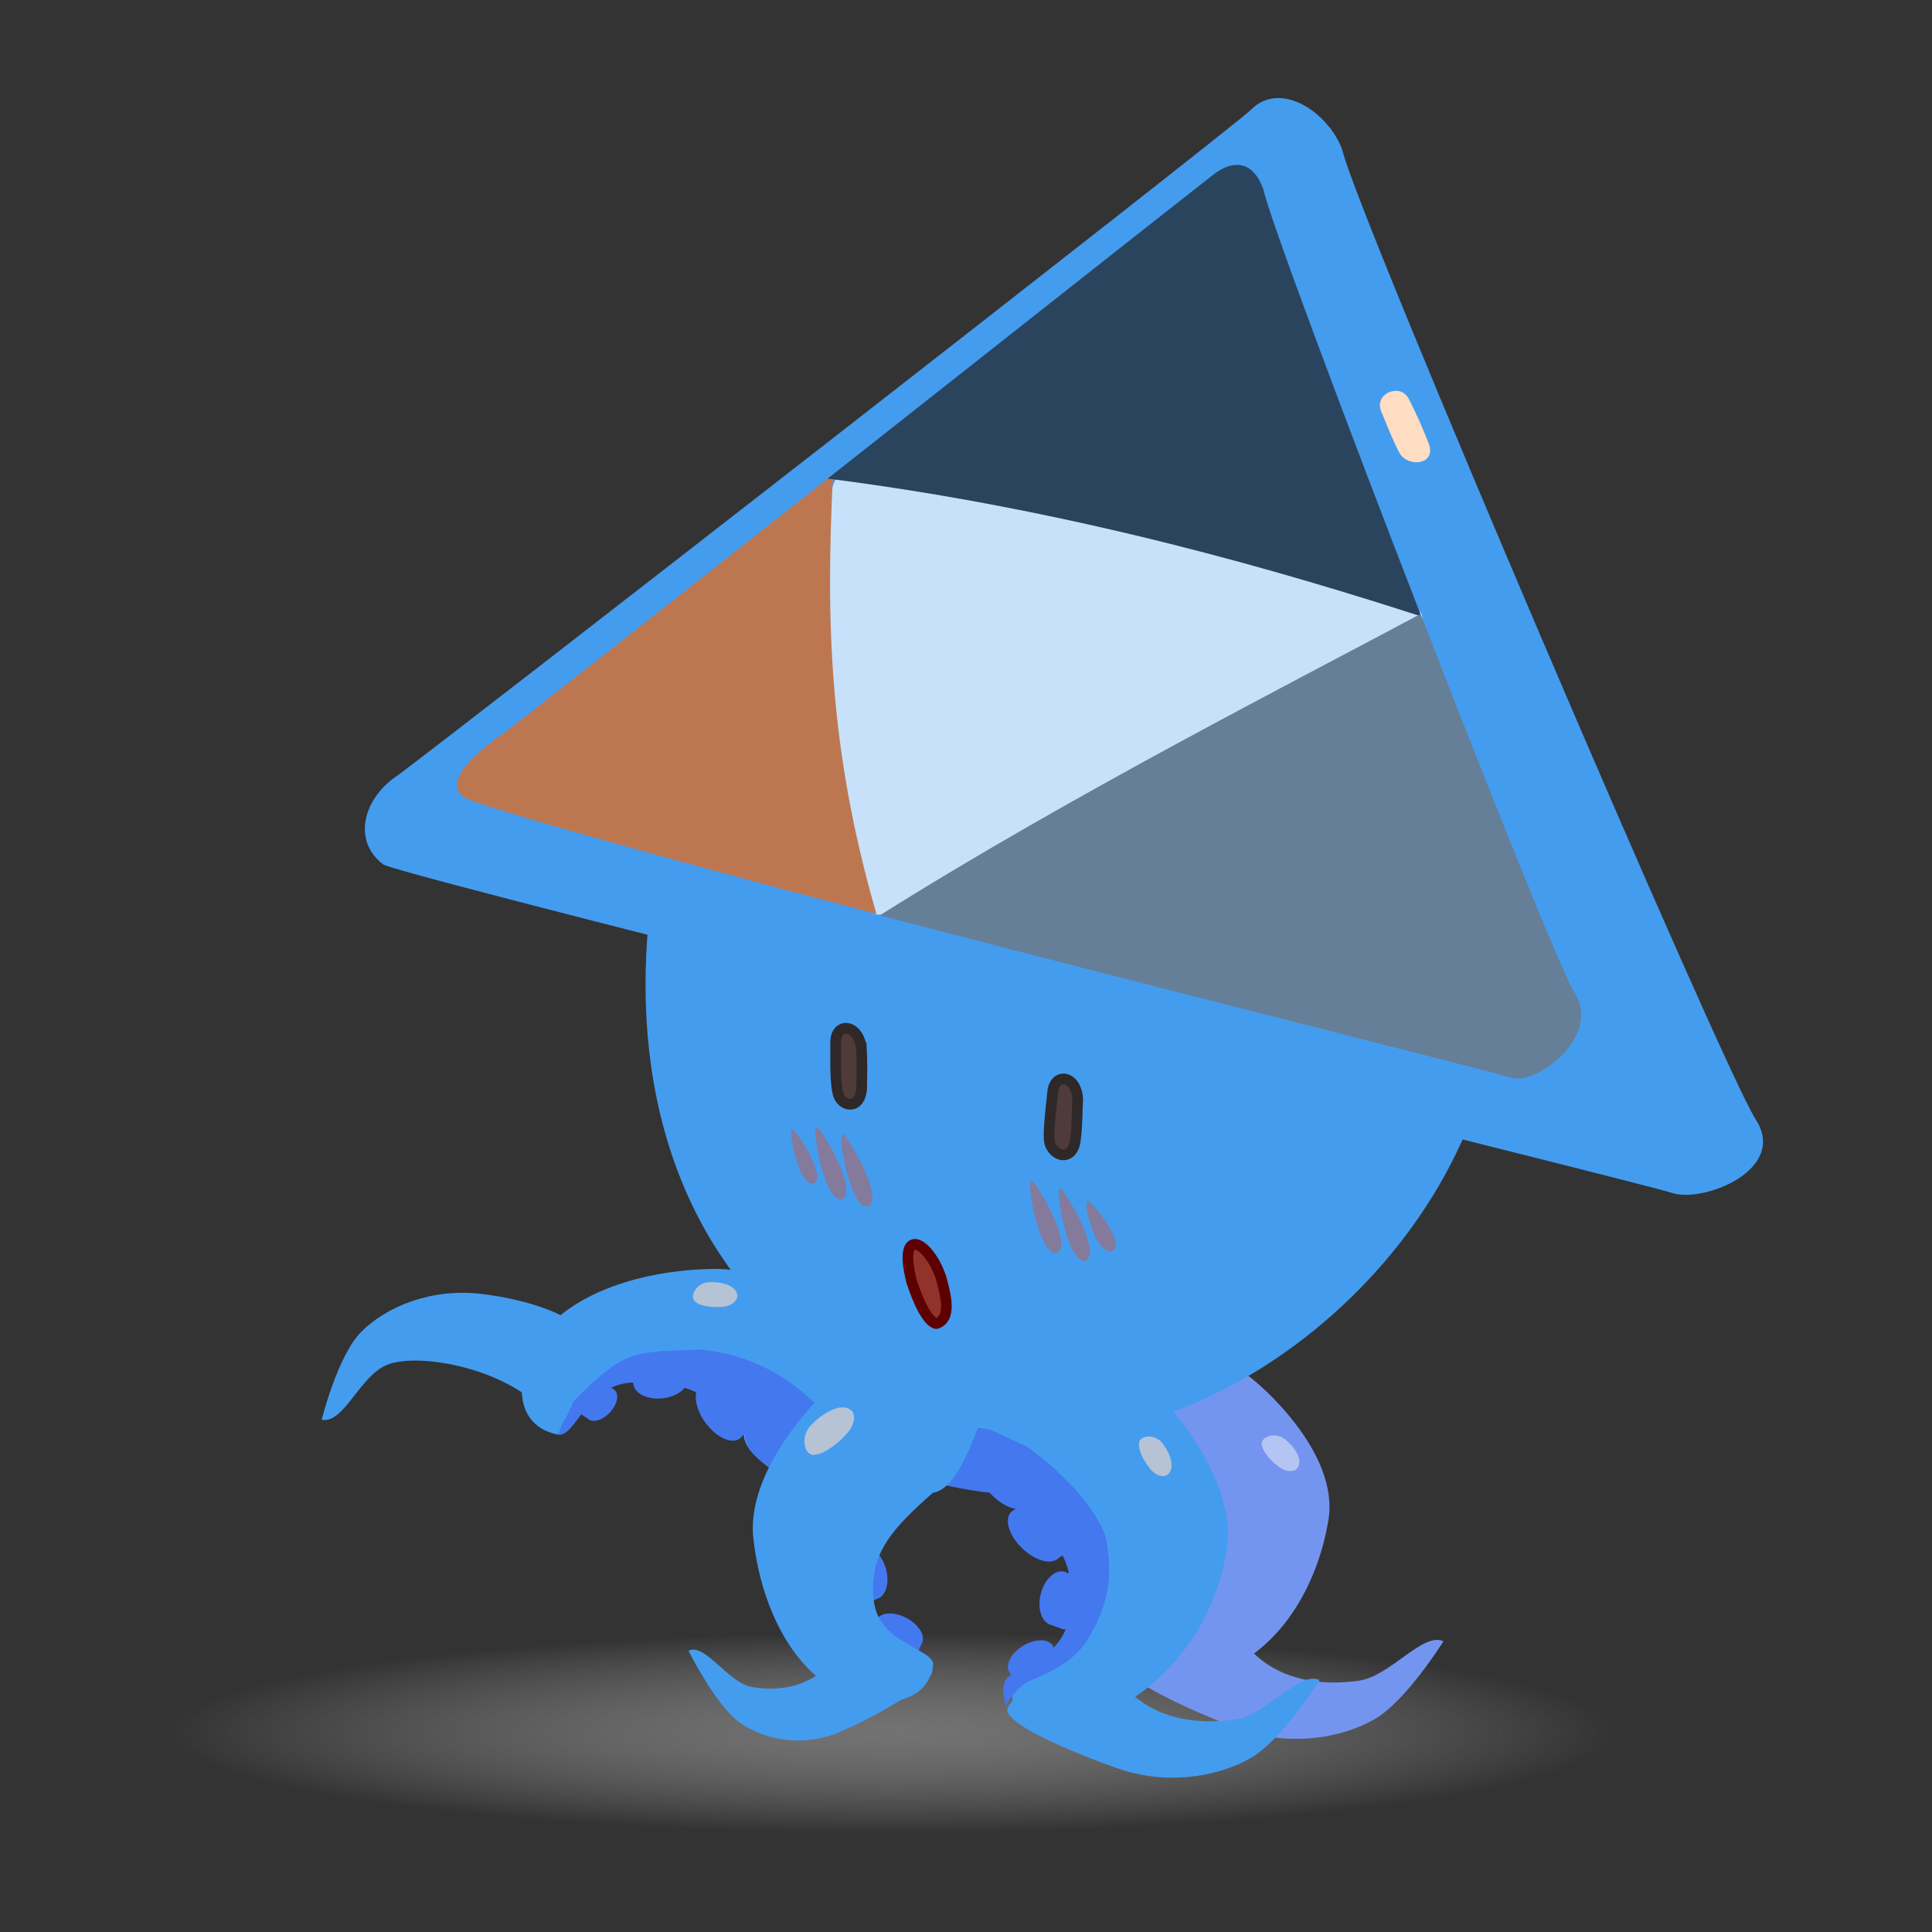 <?xml version="1.0" encoding="UTF-8" standalone="no"?>
<svg
   xmlns:dc="http://purl.org/dc/elements/1.1/"
   xmlns:cc="http://creativecommons.org/ns#"
   xmlns:rdf="http://www.w3.org/1999/02/22-rdf-syntax-ns#"
   xmlns:svg="http://www.w3.org/2000/svg"
   xmlns="http://www.w3.org/2000/svg"
   xmlns:xlink="http://www.w3.org/1999/xlink"
   xmlns:sodipodi="http://sodipodi.sourceforge.net/DTD/sodipodi-0.dtd"
   xmlns:inkscape="http://www.inkscape.org/namespaces/inkscape"
   width="250"
   height="250"
   viewBox="0 0 66.146 66.146"
   version="1.1"
   id="svg1435"
   inkscape:version="1.0.2 (e86c870879, 2021-01-15)"
   sodipodi:docname="8.svg">
  <rect x="0" y="0" width="66.146" height="66.146" fill="#333333" stroke="none"/>
  <defs
     id="defs1429">
    <radialGradient
       inkscape:collect="always"
       xlink:href="#linearGradient1738"
       id="radialGradient1740"
       cx="56.456"
       cy="167.686"
       fx="56.456"
       fy="167.686"
       r="20.58"
       gradientTransform="matrix(1.203,0,0,0.167,-59.06,27.674)"
       gradientUnits="userSpaceOnUse" />
    <linearGradient
       inkscape:collect="always"
       id="linearGradient1738">
      <stop
         style="stop-color:#838383;stop-opacity:1"
         offset="0"
         id="stop1734" />
      <stop
         style="stop-color:#bfbfbf;stop-opacity:0"
         offset="1"
         id="stop1736" />
    </linearGradient>
  </defs>
  <sodipodi:namedview
     id="base"
     pagecolor="#ffffff"
     bordercolor="#666666"
     borderopacity="1.0"
     inkscape:pageopacity="0.0"
     inkscape:pageshadow="2"
     inkscape:zoom="1.979899"
     inkscape:cx="198.59903"
     inkscape:cy="135.78261"
     inkscape:document-units="mm"
     inkscape:current-layer="layer1"
     inkscape:document-rotation="0"
     showgrid="false"
     units="px"
     fit-margin-top="0"
     fit-margin-left="0"
     fit-margin-right="0"
     fit-margin-bottom="0"
     inkscape:window-width="1851"
     inkscape:window-height="1016"
     inkscape:window-x="0"
     inkscape:window-y="1077"
     inkscape:window-maximized="1" />
  <g
     inkscape:label="Calque 1"
     inkscape:groupmode="layer"
     id="layer1"
     transform="translate(46.223,6.497)">
    <g
       id="g3736"
       transform="matrix(-1,0,0,1,-6.828,-2.853)">
      <ellipse
         style="color:#000000;clip-rule:nonzero;display:inline;overflow:visible;visibility:visible;opacity:0.789;isolation:auto;mix-blend-mode:normal;color-interpolation:sRGB;color-interpolation-filters:linearRGB;solid-color:#000000;solid-opacity:1;vector-effect:none;fill:url(#radialGradient1740);fill-opacity:1;fill-rule:nonzero;stroke:none;stroke-width:0.265px;stroke-linecap:butt;stroke-linejoin:miter;stroke-miterlimit:4;stroke-dasharray:none;stroke-dashoffset:0;stroke-opacity:1;marker:none;paint-order:markers stroke fill;color-rendering:auto;image-rendering:auto;shape-rendering:auto;text-rendering:auto;enable-background:accumulate"
         id="path1732"
         cx="8.855"
         cy="55.705"
         rx="24.757"
         ry="3.44" />
      <path
         style="vector-effect:none;fill:#7495ef;fill-opacity:1;fill-rule:evenodd;stroke:none;stroke-width:0.2;stroke-linecap:butt;stroke-linejoin:miter;stroke-miterlimit:4;stroke-dasharray:none;stroke-dashoffset:0;stroke-opacity:1"
         d="m -10.026,52.548 c 0.722,-0.325 1.8,1.189 2.893,1.349 1.093,0.161 2.966,0.128 4.051,-1.476 1.085,-1.603 3.926,0.312 4.103,0.822 0.178,0.51 -2.501,1.75 -4.134,2.328 -1.633,0.578 -3.373,0.313 -4.535,-0.343 -1.091,-0.616 -2.378,-2.681 -2.378,-2.681 z"
         id="path1043"
         inkscape:connector-curvature="0"
         sodipodi:nodetypes="ccsccsc" />
      <path
         style="vector-effect:none;fill:#4478ef;fill-opacity:1;fill-rule:evenodd;stroke:none;stroke-width:0.2;stroke-linecap:butt;stroke-linejoin:miter;stroke-miterlimit:4;stroke-dasharray:none;stroke-dashoffset:0;stroke-opacity:1"
         d="m -3.335,42.522 c -0.361,1.185 5.076,5.481 9.161,4.902 4.085,-0.579 6.131,-2.419 6.756,-3.197 0.626,-0.778 1.299,-3.725 1.373,-4.609 0.074,-0.884 -6.385,-0.558 -8.757,-0.057 -2.373,0.501 -6.588,1.384 -8.533,2.962 z"
         id="path1090"
         inkscape:connector-curvature="0"
         sodipodi:nodetypes="ccccsc" />
      <path
         style="vector-effect:none;fill:#7495ef;fill-opacity:1;fill-rule:evenodd;stroke:none;stroke-width:0.2;stroke-linecap:butt;stroke-linejoin:miter;stroke-miterlimit:4;stroke-dasharray:none;stroke-dashoffset:0;stroke-opacity:1"
         d="m -0.158,47.141 c 0.836,-0.071 1.509,-1.482 1.695,-1.939 0.186,-0.457 -1.49,-1.944 -1.793,-2.116 -0.303,-0.172 -2.769,0.168 -3.081,0.372 -0.312,0.204 -3.133,2.586 -2.75,4.932 0.384,2.346 1.706,4.436 3.621,5.169 0.908,0.348 2.939,0.53 3.125,-0.89 0.071,-0.541 -1.983,-0.716 -2.245,-2.117 -0.295,-1.573 0.029,-2.31 1.429,-3.411 z"
         id="path996-7"
         inkscape:connector-curvature="0"
         sodipodi:nodetypes="ccccssssc" />
      <path
         style="color:#000000;clip-rule:nonzero;display:inline;overflow:visible;visibility:visible;isolation:auto;mix-blend-mode:normal;color-interpolation:sRGB;color-interpolation-filters:linearRGB;solid-color:#000000;solid-opacity:1;vector-effect:none;fill:#449cef;fill-opacity:1;fill-rule:nonzero;stroke:none;stroke-width:0.2;stroke-linecap:butt;stroke-linejoin:miter;stroke-miterlimit:4;stroke-dasharray:none;stroke-dashoffset:0;stroke-opacity:1;marker:none;paint-order:markers stroke fill;color-rendering:auto;image-rendering:auto;shape-rendering:auto;text-rendering:auto;enable-background:accumulate"
         d="m 16.753,25.026 c 2.32,11.268 -3.095,18.714 -11.26,20.321 -7.243,1.426 -16.612,-5.822 -17.391,-14.565 -0.614,-6.884 3.899,-12.105 12.114,-13.39 8.002,-1.252 15.512,2.65 16.538,7.634 z"
         id="path865"
         inkscape:connector-curvature="0"
         sodipodi:nodetypes="sssss" />
      <path
         style="fill:#449cef;fill-opacity:1;fill-rule:evenodd;stroke:none;stroke-width:0.2;stroke-linecap:butt;stroke-linejoin:miter;stroke-miterlimit:4;stroke-dasharray:none;stroke-opacity:1"
         d="m -6.564,1.491 c 0.457,-1.261 2.105,-2.41 3.128,-1.38 0.605,0.61 28.449,22.272 29.261,22.823 1.113,0.755 1.531,2.201 0.443,3.023 -1.153,0.558 -43.048,10.874 -44.108,11.239 -1.06,0.365 -3.999,-0.786 -2.873,-2.519 1.126,-1.733 13.711,-31.142 14.15,-33.186 z"
         id="path863"
         inkscape:connector-curvature="0"
         sodipodi:nodetypes="csscscc" />
      <path
         style="fill:#4e3b3a;fill-opacity:1;fill-rule:evenodd;stroke:#2f2828;stroke-width:0.365;stroke-linecap:butt;stroke-linejoin:miter;stroke-miterlimit:4;stroke-dasharray:none;stroke-opacity:1"
         d="m 2.498,34.011 c 0.025,-0.836 0.785,-0.958 0.856,-0.273 0.07,0.685 0.136,1.197 0.123,1.592 -0.02,0.61 -0.825,0.879 -0.905,0.015 -0.058,-0.455 -0.05,-0.874 -0.074,-1.334 z"
         id="path867"
         inkscape:connector-curvature="0"
         sodipodi:nodetypes="ccsccc" />
      <path
         style="vector-effect:none;fill:#4e3b3a;fill-opacity:1;fill-rule:evenodd;stroke:#2f2828;stroke-width:0.365;stroke-linecap:butt;stroke-linejoin:miter;stroke-miterlimit:4;stroke-dasharray:none;stroke-dashoffset:0;stroke-opacity:1"
         d="m 9.905,32.223 c 0.113,-0.828 0.882,-0.87 0.88,-0.181 -0.002,0.689 0.019,1.405 -0.09,1.785 -0.128,0.446 -0.814,0.549 -0.802,-0.318 -0.01,-0.458 -0.012,-0.825 0.012,-1.286 z"
         id="path867-6"
         inkscape:connector-curvature="0"
         sodipodi:nodetypes="ccsccc" />
      <path
         style="vector-effect:none;fill:#91332b;fill-opacity:1;fill-rule:evenodd;stroke:#5d0000;stroke-width:0.365;stroke-linecap:round;stroke-linejoin:bevel;stroke-miterlimit:4;stroke-dasharray:none;stroke-dashoffset:0;stroke-opacity:1"
         d="M 7.324,41.67 C 6.82,41.487 7,40.746 7.171,40.119 7.589,38.845 8.677,38.277 8.185,40.228 7.686,41.744 7.324,41.67 7.324,41.67 Z"
         id="path991"
         inkscape:connector-curvature="0"
         sodipodi:nodetypes="cccc"
         inkscape:transform-center-x="1.4546864"
         inkscape:transform-center-y="0.24192002" />
      <path
         style="vector-effect:none;fill:#449cef;fill-opacity:1;fill-rule:evenodd;stroke:none;stroke-width:0.2;stroke-linecap:butt;stroke-linejoin:miter;stroke-miterlimit:4;stroke-dasharray:none;stroke-dashoffset:0;stroke-opacity:1"
         d="m 4.452,48.006 c 0.93,-0.066 1.693,-1.661 1.905,-2.178 0.212,-0.517 -1.638,-2.243 -1.974,-2.445 -0.335,-0.201 -3.71,-0.069 -4.059,0.158 -0.349,0.227 -3.336,3.169 -2.933,5.849 0.403,2.68 2.168,4.808 4.29,5.679 1.007,0.413 2.853,0.913 3.074,-0.702 0.084,-0.616 -1.648,-0.899 -1.926,-2.499 -0.312,-1.798 0.056,-2.632 1.623,-3.861 z"
         id="path996"
         inkscape:connector-curvature="0"
         sodipodi:nodetypes="ccccssssc" />
      <path
         style="vector-effect:none;fill:#449cef;fill-opacity:1;fill-rule:evenodd;stroke:none;stroke-width:0.2;stroke-linecap:butt;stroke-linejoin:miter;stroke-miterlimit:4;stroke-dasharray:none;stroke-dashoffset:0;stroke-opacity:1"
         d="m 13.933,45.472 c -0.019,0.785 -1.591,1.604 -2.102,1.841 -0.511,0.236 -2.345,-1.112 -2.565,-1.37 -0.22,-0.257 -0.013,-2.591 0.198,-2.909 0.212,-0.318 2.739,-3.264 5.463,-3.234 2.724,0.031 5.225,0.968 6.21,2.641 0.467,0.794 0.827,2.652 -0.791,3.021 -0.617,0.141 -0.971,-1.739 -2.6,-1.789 -1.83,-0.055 -2.653,0.348 -3.814,1.798 z"
         id="path996-7-0-9"
         inkscape:connector-curvature="0"
         sodipodi:nodetypes="ccccssssc" />
      <path
         style="vector-effect:none;fill:#449cef;fill-opacity:1;fill-rule:evenodd;stroke:none;stroke-width:0.2;stroke-linecap:butt;stroke-linejoin:miter;stroke-miterlimit:4;stroke-dasharray:none;stroke-dashoffset:0;stroke-opacity:1"
         d="m 28.381,44.965 c -0.765,0.148 -1.288,-1.498 -2.244,-1.884 -0.956,-0.386 -3.546,0.005 -5.039,1.269 -1.493,1.264 -1.493,-1.863 -1.499,-2.378 -0.006,-0.514 1.676,-1.133 3.357,-1.321 1.681,-0.188 3.2,0.434 4.066,1.297 0.813,0.81 1.359,3.016 1.359,3.016 z"
         id="path1043-3"
         inkscape:connector-curvature="0"
         sodipodi:nodetypes="ccsccsc" />
      <path
         style="vector-effect:none;fill:#449cef;fill-opacity:1;fill-rule:evenodd;stroke:none;stroke-width:0.2;stroke-linecap:butt;stroke-linejoin:miter;stroke-miterlimit:4;stroke-dasharray:none;stroke-dashoffset:0;stroke-opacity:1"
         d="m -5.784,53.877 c 0.722,-0.325 1.8,1.189 2.893,1.349 1.093,0.161 2.966,0.128 4.051,-1.476 1.085,-1.603 3.56,0.579 3.737,1.089 0.178,0.51 -2.135,1.483 -3.768,2.061 -1.633,0.578 -3.373,0.313 -4.535,-0.343 -1.091,-0.616 -2.378,-2.681 -2.378,-2.681 z"
         id="path1043-6"
         inkscape:connector-curvature="0"
         sodipodi:nodetypes="ccsccsc" />
      <path
         style="vector-effect:none;fill:#449cef;fill-opacity:1;fill-rule:evenodd;stroke:none;stroke-width:0.2;stroke-linecap:butt;stroke-linejoin:miter;stroke-miterlimit:4;stroke-dasharray:none;stroke-dashoffset:0;stroke-opacity:1"
         d="m 15.822,52.877 c -0.55,-0.3 -1.346,1.091 -2.17,1.237 -0.825,0.146 -2.242,0.113 -3.083,-1.365 -0.841,-1.478 -2.965,0.281 -3.093,0.75 -0.128,0.469 1.914,1.615 3.156,2.15 1.243,0.535 2.555,0.294 3.425,-0.308 0.817,-0.565 1.764,-2.463 1.764,-2.463 z"
         id="path1043-6-0"
         inkscape:connector-curvature="0"
         sodipodi:nodetypes="ccsccsc" />
      <path
         style="color:#000000;clip-rule:nonzero;display:inline;overflow:visible;visibility:visible;isolation:auto;mix-blend-mode:normal;color-interpolation:sRGB;color-interpolation-filters:linearRGB;solid-color:#000000;solid-opacity:1;vector-effect:none;fill:#4478ef;fill-opacity:1;fill-rule:nonzero;stroke:none;stroke-width:0.2;stroke-linecap:butt;stroke-linejoin:miter;stroke-miterlimit:4;stroke-dasharray:none;stroke-dashoffset:0;stroke-opacity:1;marker:none;paint-order:markers stroke fill;color-rendering:auto;image-rendering:auto;shape-rendering:auto;text-rendering:auto;enable-background:accumulate"
         d="m 8.921,46.785 c -0.094,-0.004 -0.179,0.019 -0.249,0.07 l -0.316,0.231 a 1.132,0.626 47.67 0 0 -0.087,0.046 1.132,0.626 47.67 0 0 0.23,1.232 1.132,0.626 47.67 0 0 1.148,0.533 c 7.56e-4,4.5e-4 0.001,10e-4 0.002,0.002 l 0.011,-0.006 a 1.132,0.626 47.67 0 0 0.078,-0.043 1.132,0.626 47.67 0 0 0.019,-0.016 l 0.349,-0.21 c 0.07,-0.052 0.116,-0.125 0.139,-0.213 0.069,-0.264 -0.064,-0.664 -0.369,-1.019 C 9.573,47.037 9.204,46.797 8.921,46.786 Z m 0.921,2.503 a 0.601,0.94 17.456 0 0 -0.76,0.717 0.601,0.94 17.456 0 0 0.187,1.046 c 4.4e-5,7.1e-4 -1.09e-4,0.001 -6.5e-5,0.002 l 0.011,0.005 a 0.601,0.94 17.456 0 0 0.076,0.037 0.601,0.94 17.456 0 0 0.022,0.006 L 9.734,51.26 c 0.078,0.027 0.161,0.028 0.244,0.007 0.248,-0.065 0.495,-0.333 0.616,-0.703 0.162,-0.493 0.099,-0.98 -0.215,-1.088 l -0.353,-0.124 a 0.601,0.94 17.456 0 0 -0.084,-0.043 0.601,0.94 17.456 0 0 -0.101,-0.021 z m -0.866,2.31 a 0.525,0.873 62.224 0 0 -0.629,0.159 0.525,0.873 62.224 0 0 -0.539,0.793 c -4.89e-4,5.6e-4 -0.001,9.3e-4 -0.002,0.002 l 0.004,0.009 a 0.525,0.873 62.224 0 0 0.028,0.069 0.525,0.873 62.224 0 0 0.011,0.018 l 0.14,0.307 c 0.036,0.063 0.092,0.112 0.161,0.145 0.209,0.101 0.547,0.069 0.865,-0.103 0.424,-0.229 0.691,-0.584 0.548,-0.837 L 9.403,51.875 A 0.525,0.873 62.224 0 0 9.373,51.8 0.525,0.873 62.224 0 0 8.976,51.598 Z"
         id="path1092-6-8"
         inkscape:connector-curvature="0" />
      <path
         style="color:#000000;clip-rule:nonzero;display:inline;overflow:visible;visibility:visible;isolation:auto;mix-blend-mode:normal;color-interpolation:sRGB;color-interpolation-filters:linearRGB;solid-color:#000000;solid-opacity:1;vector-effect:none;fill:#4478ef;fill-opacity:1;fill-rule:nonzero;stroke:none;stroke-width:0.2;stroke-linecap:butt;stroke-linejoin:miter;stroke-miterlimit:4;stroke-dasharray:none;stroke-dashoffset:0;stroke-opacity:1;marker:none;paint-order:markers stroke fill;color-rendering:auto;image-rendering:auto;shape-rendering:auto;text-rendering:auto;enable-background:accumulate"
         d="m 5.498,45.3 -1.284,0.597 c -1.847,1.344 -2.65,2.722 -2.708,3.241 -0.058,0.519 -0.34,1.704 0.577,3.216 0.514,0.98 1.595,1.344 2.153,1.593 0.339,0.198 0.638,0.633 0.724,0.801 0.03,-0.132 0.262,-0.815 -0.18,-1.037 l 0.042,-0.078 c 0.004,-0.006 0.009,-0.012 0.013,-0.018 0.013,-0.02 0.023,-0.042 0.032,-0.065 l 0.005,-0.011 c -5.12e-4,-5.5e-4 -0.001,-0.001 -0.002,-0.002 C 4.951,53.289 4.745,52.94 4.383,52.713 4.183,52.588 3.96,52.516 3.765,52.514 l -1.7e-5,5.3e-4 c -0.188,-0.002 -0.335,0.061 -0.409,0.176 -0.014,0.022 -0.025,0.046 -0.034,0.072 l -0.002,0.004 C 3.148,52.586 3.005,52.383 2.916,52.142 c 0.038,9.5e-4 0.076,-0.003 0.114,-0.013 l 0.363,-0.134 c 0.008,-0.002 0.016,-0.003 0.024,-0.005 0.027,-0.008 0.053,-0.019 0.078,-0.033 l 0.012,-0.005 c 9.1e-5,-7.8e-4 -5e-5,-5.2e-4 6.3e-5,-0.002 0.261,-0.149 0.369,-0.586 0.254,-1.032 -0.115,-0.443 -0.415,-0.765 -0.712,-0.764 -0.035,-1e-4 -0.069,0.005 -0.102,0.014 -0.03,0.009 -0.058,0.021 -0.085,0.037 l -0.064,0.018 C 2.842,50.007 2.916,49.804 3.017,49.608 l 0.143,0.099 c 0.006,0.006 0.012,0.012 0.018,0.018 0.023,0.019 0.049,0.035 0.077,0.048 l 0.01,0.006 c 8.02e-4,-2.4e-4 0.001,-7.5e-4 0.002,-9.3e-4 0.294,0.132 0.793,-0.063 1.179,-0.459 0.435,-0.448 0.573,-0.992 0.309,-1.216 -0.025,-0.02 -0.053,-0.037 -0.084,-0.051 l -0.046,-0.039 C 5.553,47.858 6.304,46.357 6.517,45.858 6.618,45.622 6.725,45.666 6.281,45.186 Z"
         id="path1092-6-8-2"
         inkscape:connector-curvature="0"
         sodipodi:nodetypes="ccccccccccccccccccccccccccccccccccccccccccc" />
      <path
         inkscape:connector-curvature="0"
         style="color:#000000;clip-rule:nonzero;display:inline;overflow:visible;visibility:visible;isolation:auto;mix-blend-mode:normal;color-interpolation:sRGB;color-interpolation-filters:linearRGB;solid-color:#000000;solid-opacity:1;vector-effect:none;fill:#4478ef;fill-opacity:1;fill-rule:nonzero;stroke:none;stroke-width:0.2;stroke-linecap:butt;stroke-linejoin:miter;stroke-miterlimit:4;stroke-dasharray:none;stroke-dashoffset:0;stroke-opacity:1;marker:none;paint-order:markers stroke fill;color-rendering:auto;image-rendering:auto;shape-rendering:auto;text-rendering:auto;enable-background:accumulate"
         d="m 13.569,45.016 c 0.015,0.093 0.053,0.172 0.117,0.23 l 0.289,0.264 c 0.018,0.029 0.039,0.054 0.063,0.076 0.257,0.233 0.778,0.024 1.163,-0.466 0.342,-0.435 0.469,-0.956 0.299,-1.23 3.93e-4,-8.7e-4 7.59e-4,-9.7e-4 0.002,-0.002 l -0.009,-0.009 c -0.017,-0.025 -0.036,-0.049 -0.058,-0.069 -0.006,-0.005 -0.013,-0.011 -0.019,-0.016 L 15.142,43.494 c -0.064,-0.058 -0.145,-0.089 -0.236,-0.094 -0.273,-0.017 -0.638,0.193 -0.928,0.561 -0.29,0.368 -0.453,0.776 -0.409,1.056 z m 2.275,-1.392 c 0.038,0.295 0.397,0.55 0.852,0.605 0.457,0.055 0.876,-0.109 0.989,-0.388 7.68e-4,-2e-4 9.97e-4,-10e-5 0.002,-3.3e-4 l 0.003,-0.012 c 0.01,-0.027 0.017,-0.054 0.022,-0.082 6.61e-4,-0.007 0.001,-0.015 0.001,-0.022 l 0.086,-0.38 c 0.012,-0.082 -0.004,-0.164 -0.041,-0.24 -0.112,-0.231 -0.423,-0.421 -0.81,-0.467 -0.516,-0.062 -0.98,0.094 -1.026,0.423 l -0.053,0.371 c -0.012,0.029 -0.021,0.06 -0.025,0.091 -0.005,0.034 -0.005,0.068 -7.7e-4,0.103 z m 2.427,0.63 c 0.022,0.144 0.103,0.303 0.223,0.439 0.219,0.247 0.517,0.366 0.706,0.281 4.89e-4,3.3e-4 9.37e-4,6.9e-4 0.002,8.1e-4 l 0.006,-0.004 c 0.018,-0.008 0.034,-0.018 0.049,-0.03 0.004,-0.004 0.008,-0.007 0.012,-0.011 l 0.219,-0.147 c 0.044,-0.035 0.073,-0.083 0.088,-0.14 0.046,-0.168 -0.032,-0.412 -0.217,-0.62 -0.246,-0.278 -0.566,-0.423 -0.741,-0.281 l -0.199,0.159 c -0.02,0.008 -0.038,0.02 -0.054,0.033 -0.083,0.067 -0.117,0.182 -0.095,0.321 z"
         id="path1092-6-8-5"
         sodipodi:nodetypes="ccccccccccccccccccccccccccccccccccccccccccccc" />
      <path
         style="vector-effect:none;fill:#4478ef;fill-opacity:1;fill-rule:evenodd;stroke:none;stroke-width:0.2;stroke-linecap:butt;stroke-linejoin:miter;stroke-miterlimit:4;stroke-dasharray:none;stroke-dashoffset:0;stroke-opacity:1"
         d="m 11.31,44.584 c -0.24,0.25 -1.202,1.438 -0.371,2.537 0.359,0.177 0.684,0.284 0.855,0.205 0.511,-0.236 2.082,-1.056 2.102,-1.84 1.161,-1.45 1.985,-1.853 3.814,-1.798 1.608,0.049 1.974,1.876 2.576,1.789 -0.171,-0.512 -0.207,-0.409 -0.536,-1.159 -1.858,-1.875 -2.114,-1.637 -4.329,-1.761 -1.631,0.175 -2.933,0.816 -4.111,2.028 z"
         id="path996-7-0-9-5"
         inkscape:connector-curvature="0"
         sodipodi:nodetypes="ccccccccc" />
      <path
         style="vector-effect:none;fill:#449cef;fill-opacity:1;fill-rule:evenodd;stroke:none;stroke-width:0.2;stroke-linecap:butt;stroke-linejoin:miter;stroke-miterlimit:4;stroke-dasharray:none;stroke-dashoffset:0;stroke-opacity:1"
         d="m 7.453,47.461 c -0.784,-0.096 -1.361,-1.771 -1.552,-2.259 -0.191,-0.487 1.779,-1.75 2.057,-1.923 0.277,-0.174 2.595,0.247 2.894,0.471 0.299,0.224 3.023,2.81 2.75,5.278 -0.274,2.468 -1.435,4.643 -3.198,5.369 -0.837,0.344 -2.729,0.485 -2.954,-1.019 -0.086,-0.574 1.828,-0.706 2.023,-2.179 C 9.69,49.544 8.801,48.659 7.453,47.461 Z"
         id="path996-7-0"
         inkscape:connector-curvature="0"
         sodipodi:nodetypes="ccccssssc" />
      <path
         style="fill:#ffddc2;fill-opacity:1;fill-rule:evenodd;stroke:none;stroke-width:0.365;stroke-linecap:butt;stroke-linejoin:miter;stroke-miterlimit:4;stroke-dasharray:none;stroke-opacity:1"
         d="m -7.895,10.447 c -0.258,0.62 -0.443,1.09 -0.627,1.42 -0.284,0.509 -1.314,0.411 -0.982,-0.367 0.164,-0.417 0.384,-0.943 0.672,-1.495 0.288,-0.552 1.196,-0.178 0.937,0.442 z"
         id="path867-4"
         inkscape:connector-curvature="0"
         sodipodi:nodetypes="csccc" />
      <path
         style="fill:#ffddc2;fill-opacity:0.603;fill-rule:evenodd;stroke:none;stroke-width:0.365;stroke-linecap:butt;stroke-linejoin:miter;stroke-miterlimit:4;stroke-dasharray:none;stroke-opacity:1"
         d="M 11.223,46.083 C 10.927,45.942 10.638,45.71 10.383,45.419 10.25,45.267 10.145,45.053 10.157,44.87 c 8.53e-4,-0.093 0.026,-0.175 0.084,-0.218 0.149,-0.142 0.382,-0.138 0.608,-0.048 0.273,0.104 0.544,0.304 0.784,0.55 0.169,0.179 0.246,0.451 0.216,0.653 -0.026,0.221 -0.165,0.396 -0.373,0.355 -0.085,-0.01 -0.185,-0.042 -0.254,-0.08 z"
         id="path867-4-7"
         inkscape:connector-curvature="0"
         sodipodi:nodetypes="ccccccccc" />
      <path
         style="fill:#ffddc2;fill-opacity:0.603;fill-rule:evenodd;stroke:none;stroke-width:0.365;stroke-linecap:butt;stroke-linejoin:miter;stroke-miterlimit:4;stroke-dasharray:none;stroke-opacity:1"
         d="m 15.393,41.029 c -0.231,0.077 -0.503,0.096 -0.786,0.062 -0.148,-0.018 -0.311,-0.088 -0.395,-0.203 -0.045,-0.055 -0.072,-0.118 -0.062,-0.175 0.011,-0.164 0.14,-0.289 0.308,-0.357 0.2,-0.086 0.447,-0.115 0.7,-0.099 0.18,0.015 0.357,0.134 0.441,0.269 0.095,0.145 0.106,0.323 -0.028,0.412 -0.051,0.04 -0.122,0.076 -0.178,0.09 z"
         id="path867-4-7-4"
         inkscape:connector-curvature="0"
         sodipodi:nodetypes="ccccccccc" />
      <path
         style="fill:#ffddc2;fill-opacity:0.603;fill-rule:evenodd;stroke:none;stroke-width:0.365;stroke-linecap:butt;stroke-linejoin:miter;stroke-miterlimit:4;stroke-dasharray:none;stroke-opacity:1"
         d="m 0.376,45.989 c -0.065,0.235 -0.201,0.471 -0.386,0.687 -0.098,0.113 -0.246,0.209 -0.388,0.215 -0.071,0.007 -0.138,-0.005 -0.18,-0.045 -0.13,-0.101 -0.162,-0.277 -0.125,-0.455 0.04,-0.214 0.154,-0.435 0.308,-0.636 0.113,-0.142 0.31,-0.222 0.469,-0.216 0.173,0.002 0.327,0.092 0.326,0.253 0.005,0.065 -0.005,0.143 -0.024,0.198 z"
         id="path867-4-7-4-4"
         inkscape:connector-curvature="0"
         sodipodi:nodetypes="ccccccccc" />
      <path
         style="fill:#fffdfb;fill-opacity:0.461;fill-rule:evenodd;stroke:none;stroke-width:0.365;stroke-linecap:butt;stroke-linejoin:miter;stroke-miterlimit:4;stroke-dasharray:none;stroke-opacity:1"
         d="m -3.883,46.033 c -0.122,0.211 -0.312,0.406 -0.546,0.569 -0.123,0.085 -0.29,0.141 -0.43,0.11 -0.071,-0.011 -0.132,-0.04 -0.162,-0.089 -0.101,-0.13 -0.087,-0.309 -0.007,-0.472 0.092,-0.197 0.258,-0.383 0.457,-0.539 0.145,-0.109 0.356,-0.137 0.508,-0.091 0.168,0.045 0.294,0.171 0.253,0.326 -0.012,0.064 -0.041,0.138 -0.073,0.186 z"
         id="path867-4-7-4-4-3"
         inkscape:connector-curvature="0"
         sodipodi:nodetypes="ccccccccc" />
      <g
         id="g1928"
         transform="translate(-49.65,-111.966)">
        <path
           sodipodi:nodetypes="ccc"
           inkscape:connector-curvature="0"
           id="path1667"
           d="m 50.943,151.141 c -0.4,-0.253 0.512,-1.424 0.812,-1.682 0.3,-0.257 -0.192,1.925 -0.812,1.682 z"
           style="fill:#d35034;fill-opacity:0.443;fill-rule:evenodd;stroke:none;stroke-width:0.265px;stroke-linecap:butt;stroke-linejoin:miter;stroke-opacity:1" />
        <path
           inkscape:transform-center-y="-0.29778724"
           inkscape:transform-center-x="0.83927927"
           sodipodi:nodetypes="ccc"
           inkscape:connector-curvature="0"
           id="path1667-0"
           d="m 51.835,151.466 c -0.414,-0.358 0.551,-2.05 0.867,-2.422 0.316,-0.373 -0.224,2.763 -0.867,2.422 z"
           style="fill:#d35034;fill-opacity:0.443;fill-rule:evenodd;stroke:none;stroke-width:0.265px;stroke-linecap:butt;stroke-linejoin:miter;stroke-opacity:1" />
        <path
           inkscape:transform-center-y="0.70487957"
           inkscape:transform-center-x="0.84080235"
           sodipodi:nodetypes="ccc"
           inkscape:connector-curvature="0"
           id="path1667-7"
           d="m 52.816,151.194 c -0.414,-0.358 0.551,-2.05 0.867,-2.422 0.316,-0.373 -0.224,2.763 -0.867,2.422 z"
           style="fill:#d35034;fill-opacity:0.443;fill-rule:evenodd;stroke:none;stroke-width:0.265px;stroke-linecap:butt;stroke-linejoin:miter;stroke-opacity:1" />
      </g>
      <g
         id="g1923"
         transform="translate(-49.65,-111.966)">
        <path
           sodipodi:nodetypes="ccc"
           inkscape:connector-curvature="0"
           id="path1667-8"
           d="m 59.278,149.607 c -0.414,-0.358 0.551,-2.05 0.867,-2.422 0.316,-0.373 -0.224,2.763 -0.867,2.422 z"
           style="opacity:1;vector-effect:none;fill:#d35034;fill-opacity:0.443;fill-rule:evenodd;stroke:none;stroke-width:0.265px;stroke-linecap:butt;stroke-linejoin:miter;stroke-miterlimit:4;stroke-dasharray:none;stroke-dashoffset:0;stroke-opacity:1" />
        <path
           sodipodi:nodetypes="ccc"
           inkscape:connector-curvature="0"
           id="path1667-6"
           d="m 60.167,149.362 c -0.414,-0.358 0.551,-2.05 0.867,-2.422 0.316,-0.373 -0.224,2.763 -0.867,2.422 z"
           style="opacity:1;vector-effect:none;fill:#d35034;fill-opacity:0.443;fill-rule:evenodd;stroke:none;stroke-width:0.265px;stroke-linecap:butt;stroke-linejoin:miter;stroke-miterlimit:4;stroke-dasharray:none;stroke-dashoffset:0;stroke-opacity:1" />
        <path
           sodipodi:nodetypes="ccc"
           inkscape:connector-curvature="0"
           id="path1667-88"
           d="m 61.158,148.825 c -0.349,-0.27 0.457,-1.541 0.722,-1.821 0.264,-0.28 -0.18,2.08 -0.722,1.821 z"
           style="opacity:1;vector-effect:none;fill:#d35034;fill-opacity:0.443;fill-rule:evenodd;stroke:none;stroke-width:0.265px;stroke-linecap:butt;stroke-linejoin:miter;stroke-miterlimit:4;stroke-dasharray:none;stroke-dashoffset:0;stroke-opacity:1" />
      </g>
      <g
         id="g1182-9-2-0-9"
         transform="rotate(1.798,3593.929,-1519.973)"
         style="opacity:0.7">
        <path
           inkscape:connector-curvature="0"
           id="path1176-2-9-5-2"
           d="m 40.727,129.676 c 1.767,-2.45 18.797,-6.065 19.841,-5.302 1.044,0.763 0.485,14.546 -0.841,14.988 -1.325,0.442 -19.643,-6.714 -19,-9.686 z"
           style="fill:#ffffff;fill-opacity:1;fill-rule:evenodd;stroke:none;stroke-width:0.265;stroke-linecap:butt;stroke-linejoin:miter;stroke-miterlimit:4;stroke-dasharray:none;stroke-opacity:1"
           sodipodi:nodetypes="cscc" />
        <path
           inkscape:connector-curvature="0"
           id="path903-5-2-0-3-9-2"
           d="m 60.726,124.265 c 0.404,5.023 0.435,9.414 -1.015,15.087 8.712,-2.579 13.404,-4.123 13.88,-4.382 0.941,-0.511 -0.309,-1.551 -1.256,-2.163 -0.326,-0.211 -5.871,-4.302 -11.609,-8.542 z"
           style="fill:#f1680d;fill-opacity:1;fill-rule:evenodd;stroke:none;stroke-width:0.265px;stroke-linecap:butt;stroke-linejoin:miter;stroke-opacity:1"
           sodipodi:nodetypes="ccccc" />
        <path
           inkscape:connector-curvature="0"
           id="path920-9-6-9-4-4"
           d="m 46.539,114.109 c -0.344,0.023 -0.66,0.267 -0.852,0.88 -0.158,0.915 -2.552,7.975 -4.942,14.768 4.418,-1.58 11.654,-4.001 20.168,-5.354 -6.462,-4.774 -13.249,-9.795 -13.563,-10.015 -0.258,-0.181 -0.543,-0.297 -0.811,-0.279 z"
           style="fill:#211f20;fill-opacity:1;fill-rule:evenodd;stroke:none;stroke-width:0.265px;stroke-linecap:butt;stroke-linejoin:miter;stroke-opacity:1" />
        <path
           inkscape:connector-curvature="0"
           id="path863-7-3-8-0-6-7"
           d="m 40.767,129.67 c -2.218,6.308 -4.443,12.415 -4.869,13.147 -0.883,1.514 1.441,3.153 2.31,2.81 0.428,-0.169 12.909,-3.712 21.39,-6.222 -6.697,-3.926 -14.609,-7.639 -18.831,-9.734 z"
           style="fill:#737373;fill-opacity:1;fill-rule:evenodd;stroke:none;stroke-width:0.2;stroke-linecap:butt;stroke-linejoin:miter;stroke-miterlimit:4;stroke-dasharray:none;stroke-opacity:1"
           sodipodi:nodetypes="ccccc" />
      </g>
    </g>
  </g>
</svg>
